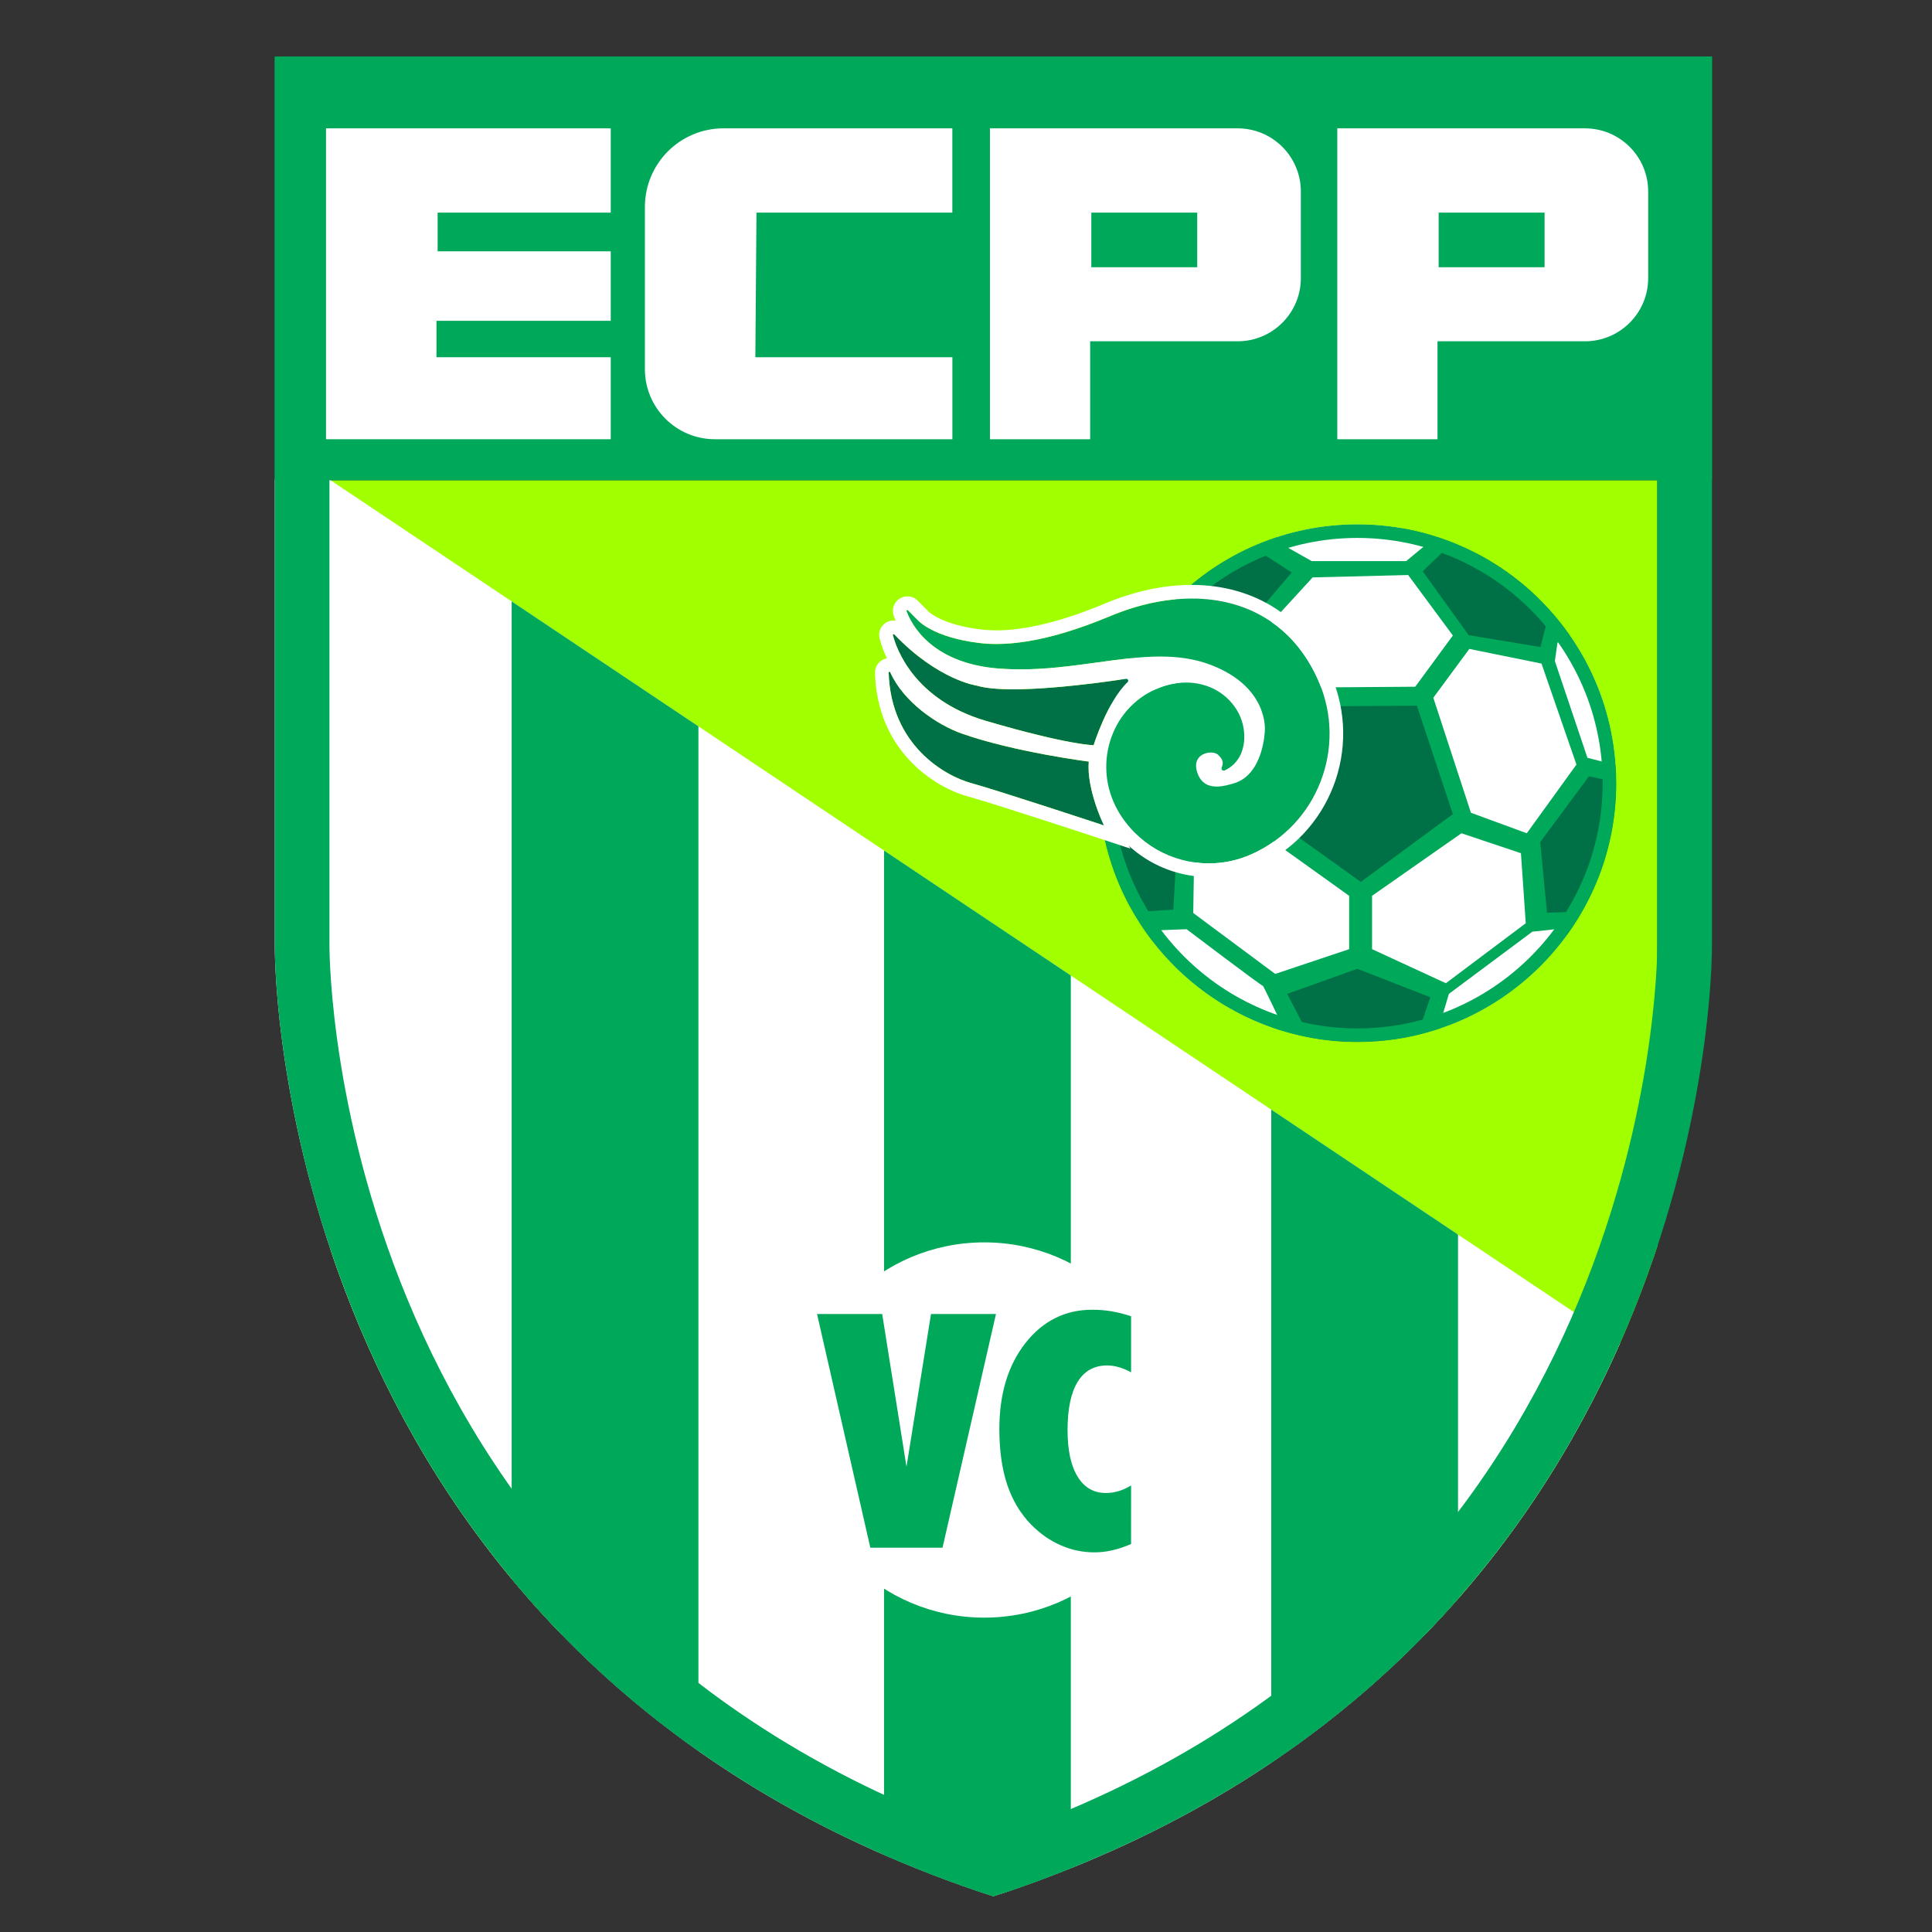 <?xml version="1.0" encoding="utf-8"?>
<!-- Generator: Adobe Illustrator 23.0.1, SVG Export Plug-In . SVG Version: 6.00 Build 0)  -->
<svg version="1.1" id="Layer_1" xmlns="http://www.w3.org/2000/svg" xmlns:xlink="http://www.w3.org/1999/xlink" x="0px" y="0px"
	 viewBox="0 0 600 600" style="enable-background:new 0 0 600 600;" xml:space="preserve">
<rect x="0" y="0" width="600" height="600" fill="#333333" stroke="none"/>
<style type="text/css">
	.st0{fill:#007046;}
	.st1{clip-path:url(#SVGID_2_);fill:#A2FF00;}
	.st2{clip-path:url(#SVGID_6_);}
	.st3{fill:#FFFFFF;}
	.st4{clip-path:url(#SVGID_8_);}
	.st5{fill:#00A859;}
	.st6{clip-path:url(#SVGID_10_);}
	.st7{clip-path:url(#SVGID_12_);}
	.st8{clip-path:url(#SVGID_14_);}
	.st9{fill:#A2FF00;}
</style>
<g id="Layer_6">
	<polygon class="st0" points="351.03,237.09 360.07,207.03 384.99,200.94 398.85,219.76 389.53,248.9 367.74,256.14 	"/>
</g>
<g id="Layer_1_copy">
	<g>
		<g>
			<defs>
				<path id="SVGID_1_" d="M313.45,17.58h-9.9H85.33c0,0,0,204.25,0,275.86c0,26.11,11.31,223.29,218.22,293.85l4.95,1.62l4.95-1.62
					c206.9-70.56,218.22-267.74,218.22-293.85c0-71.62,0-275.86,0-275.86L313.45,17.58L313.45,17.58z"/>
			</defs>
			<clipPath id="SVGID_2_">
				<use xlink:href="#SVGID_1_"  style="overflow:visible;"/>
			</clipPath>
			<rect x="102.66" y="149.14" class="st1" width="412.03" height="358.62"/>
		</g>
		<g>
			<defs>
				<path id="SVGID_4_" d="M313.45,17.58h-9.9H85.33c0,0,0,204.25,0,275.86c0,26.11,11.31,223.29,218.22,293.85l4.95,1.62l4.95-1.62
					c206.9-70.56,218.22-267.74,218.22-293.85c0-71.62,0-275.86,0-275.86L313.45,17.58L313.45,17.58z"/>
			</defs>
			<clipPath id="SVGID_6_">
				<use xlink:href="#SVGID_4_"  style="overflow:visible;"/>
			</clipPath>
			<g class="st2">
				<g>
					<path id="SVGID_3_" class="st3" d="M101.6,148.43l493.73,330.33l-265.26,153.5c0,0-194.52-12.73-196.64-16.27
						c-2.12-3.54-74.98-212.2-72.86-232.72s-10.6-217.15-10.6-217.15v-16.27L101.6,148.43z"/>
				</g>
				<g>
					<defs>
						<path id="SVGID_7_" d="M101.6,148.43l493.73,330.33l-265.26,153.5c0,0-194.52-12.73-196.64-16.27
							c-2.12-3.54-74.98-212.2-72.86-232.72s-10.6-217.15-10.6-217.15v-16.27L101.6,148.43z"/>
					</defs>
					<clipPath id="SVGID_8_">
						<use xlink:href="#SVGID_7_"  style="overflow:visible;"/>
					</clipPath>
					<g class="st4">
						<rect x="158.9" y="184.51" class="st5" width="58" height="423.7"/>
					</g>
				</g>
				<g>
					<defs>
						<path id="SVGID_9_" d="M101.6,148.43l493.73,330.33l-265.26,153.5c0,0-194.52-12.73-196.64-16.27
							c-2.12-3.54-74.98-212.2-72.86-232.72s-10.6-217.15-10.6-217.15v-16.27L101.6,148.43z"/>
					</defs>
					<clipPath id="SVGID_10_">
						<use xlink:href="#SVGID_9_"  style="overflow:visible;"/>
					</clipPath>
					<g class="st6">
						<rect x="274.55" y="184.51" class="st5" width="58" height="423.7"/>
					</g>
				</g>
				<g>
					<defs>
						<path id="SVGID_11_" d="M101.6,148.43l493.73,330.33l-265.26,153.5c0,0-194.52-12.73-196.64-16.27
							c-2.12-3.54-74.98-212.2-72.86-232.72s-10.6-217.15-10.6-217.15v-16.27L101.6,148.43z"/>
					</defs>
					<clipPath id="SVGID_12_">
						<use xlink:href="#SVGID_11_"  style="overflow:visible;"/>
					</clipPath>
					<g class="st7">
						<rect x="394.8" y="184.51" class="st5" width="58" height="423.7"/>
					</g>
				</g>
			</g>
		</g>
	</g>
	<path class="st5" d="M514.69,34.55v258.89c0,8.46-2.34,207.74-206.19,277.6c-203.85-69.86-206.19-269.15-206.19-277.6V34.55h201.24
		h9.9H514.69 M531.67,17.58H313.45h-9.9H85.33c0,0,0,204.25,0,275.86c0,26.11,11.31,223.29,218.22,293.85l4.95,1.62l4.95-1.62
		c206.9-70.56,218.22-267.74,218.22-293.85C531.67,221.82,531.67,17.58,531.67,17.58L531.67,17.58z"/>
	<rect x="85.33" y="17.58" class="st5" width="446.33" height="131.57"/>
	<g id="Layer_3">
	</g>
</g>
<g id="Layer_4">
	<g>
		<g>
			<circle id="SVGID_5_" class="st5" cx="421.56" cy="243.22" r="80.4"/>
		</g>
		<g>
			<defs>
				<circle id="SVGID_13_" cx="421.56" cy="243.22" r="80.4"/>
			</defs>
			<clipPath id="SVGID_14_">
				<use xlink:href="#SVGID_13_"  style="overflow:visible;"/>
			</clipPath>
			<g class="st8">
				<polygon class="st3" points="449.03,305.35 426.1,294.77 426.1,278.2 453.86,258.78 472.34,264.97 473.84,286.72 				"/>
				<path class="st0" d="M364.38,282.48l1.06-18.21l-12.91-17.75l-11.38,6.08c0,0,0.94,22.46,1.47,22.99s10.67,7.6,10.67,7.6
					L364.38,282.48z"/>
				<g>
					<polygon class="st3" points="451.2,197.36 439.52,213.27 406.38,213.51 392.99,195.31 407.65,179.32 437.32,178.58 					"/>
					<g>
						<polygon class="st3" points="478.73,206.08 489.58,237.44 474.16,258.78 456.81,252.41 445.13,216.69 456.31,201.53 						"/>
						<polygon class="st3" points="370.57,283.54 370.86,265.52 392.64,259.33 418.99,278.2 418.99,294.77 396.03,302.46 						"/>
						<polygon class="st0" points="440.01,219.15 451.2,252.82 422.61,273.88 393.76,253.22 404.5,219.39 						"/>
						<polygon class="st0" points="480.47,192.91 478.38,200.94 456.1,197.24 441.83,177.42 448.44,171.08 472.49,172.25 						"/>
						<polygon class="st3" points="483.69,199.6 482.88,205.31 492.99,235.34 505.26,238.5 503.01,208.06 489.81,196.14 						"/>
						<path class="st3" d="M397.74,317.49c0,0-5.54-11.67-5.54-11.32s-23.7-17.6-23.7-17.6l-9.67,0.38l-3.77,12.38l35.13,20.4
							L397.74,317.49z"/>
						<polygon class="st0" points="421.56,300.87 399.75,308.65 407.53,323.59 439.48,323.62 444.19,309.71 						"/>
						<polyline class="st3" points="407.35,174.25 436.71,174.25 444.19,168.06 414.25,154.45 401.16,161.7 395.86,167.77 						"/>
						<polygon class="st3" points="449.97,308.65 446.08,321.73 473.84,315.19 484.81,296.45 486.63,290.44 482.97,288.58 
							475.89,289.34 						"/>
						<polygon class="st0" points="480.44,283.46 488.7,283.18 509.56,254.36 505.49,243.69 493.47,241.1 478.32,261.53 						"/>
						<polyline class="st0" points="384.19,166.85 401.16,177.79 387.92,193.31 362.61,184.14 						"/>
					</g>
				</g>
			</g>
		</g>
	</g>
	<polygon class="st3" points="101.25,39.86 101.25,136.41 189.67,136.41 189.67,110.94 135.55,110.94 135.55,99.63 189.67,99.63 
		189.67,78.05 135.91,78.05 135.91,66.03 189.67,66.03 189.67,39.86 	"/>
	<path class="st3" d="M200.28,64.26v50.4c0,12.01,9.74,21.75,21.75,21.75h73.74v-25.46h-61.19l0.35-44.92h60.83V39.86h-71.09
		C211.2,39.86,200.28,50.78,200.28,64.26z"/>
	<g>
		<path class="st3" d="M384.36,39.86h-76.92v96.55h31.12v-30.42h45.8c10.84,0,19.63-8.79,19.63-19.63V59.49
			C403.99,48.64,395.2,39.86,384.36,39.86z M371.81,83h-32.89V66.03h32.89V83z"/>
	</g>
	<g>
		<path class="st3" d="M492.23,39.86h-76.92v96.55h31.12v-30.42h45.8c10.84,0,19.63-8.79,19.63-19.63V59.49
			C511.86,48.64,503.07,39.86,492.23,39.86z M479.68,83h-32.89V66.03h32.89V83z"/>
	</g>
	<path class="st5" d="M421.56,167.06c41.99,0,76.16,34.16,76.16,76.16s-34.16,76.16-76.16,76.16s-76.16-34.16-76.16-76.16
		S379.56,167.06,421.56,167.06 M421.56,162.82c-44.4,0-80.4,36-80.4,80.4s36,80.4,80.4,80.4s80.4-36,80.4-80.4
		S465.96,162.82,421.56,162.82L421.56,162.82z"/>
	<path class="st9" d="M421.56,162.82c44.4,0,80.4,36,80.4,80.4s-36,80.4-80.4,80.4s-80.4-36-80.4-80.4S377.15,162.82,421.56,162.82
		 M421.56,160.69c-45.5,0-82.52,37.02-82.52,82.52s37.02,82.52,82.52,82.52s82.52-37.02,82.52-82.52S467.06,160.69,421.56,160.69
		L421.56,160.69z"/>
</g>
<g id="Layer_8">
	<g>
		<rect x="350.39" y="204.51" class="st3" width="16" height="9.67"/>
		<g>
			<g>
				<path class="st5" d="M379.38,238.48c-0.17,0.55,0.41,1.03,0.93,0.79c7.12-3.29,7.21-12.22,4.42-17.65
					c-4.48-8.73-15.31-12.27-25.87-7.55c-14.22,6.36-19.45,23.95-11.75,37.54c8.17,14.42,26.04,20.57,41.48,13.72
					c20.59-9.13,29.92-33.3,20.83-53.99c-11.36-25.86-38.32-30.91-64.33-20.11c-9.61,3.99-26.3,10.19-40.77,8.49
					s-19.16-6.98-19.16-6.98l-3.19-3.21c-0.2-0.2-0.53,0.01-0.43,0.27c1.33,3.71,7.38,16.24,28.8,17.85
					c25.17,1.89,46.91-8.36,65.75-1.13c18,6.91,16.72,20.36,16.72,20.36s-0.34,13.81-9.77,16.45c-2.86,0.8-8.95,2.73-11.11-3.11
					c-2.35-6.32,4.55-7.48,6.32-5.83C380.34,236.32,379.74,237.34,379.38,238.48z"/>
				<path class="st3" d="M370.12,185.89c16.81,0,31.62,7.97,39.3,25.45c9.09,20.69-0.24,44.86-20.83,53.99
					c-4.28,1.9-8.75,2.8-13.15,2.8c-11.46,0-22.43-6.1-28.33-16.52c-7.7-13.59-2.47-31.19,11.75-37.54c3.2-1.43,6.42-2.1,9.48-2.1
					c7.06,0,13.27,3.57,16.39,9.65c2.79,5.43,2.69,14.36-4.42,17.65c-0.09,0.04-0.19,0.06-0.28,0.06c-0.42,0-0.79-0.41-0.65-0.86
					c0.36-1.13,0.96-2.16-1.13-4.1c-0.47-0.44-1.29-0.67-2.21-0.67c-2.56,0-5.84,1.86-4.11,6.51c1.19,3.2,3.55,4.07,5.91,4.07
					c1.95,0,3.91-0.59,5.2-0.96c9.43-2.64,9.77-16.45,9.77-16.45s1.28-13.45-16.72-20.36c-5.04-1.93-10.28-2.62-15.74-2.62
					c-13.19,0-27.65,3.98-43.52,3.98c-2.14,0-4.3-0.07-6.49-0.24c-21.41-1.61-27.47-14.14-28.8-17.85
					c-0.07-0.19,0.09-0.35,0.25-0.35c0.06,0,0.13,0.02,0.18,0.08l3.19,3.21c0,0,4.7,5.29,19.16,6.98c1.68,0.2,3.39,0.29,5.12,0.29
					c13.13,0,27.15-5.25,35.65-8.78C353.52,187.72,362.05,185.89,370.12,185.89 M370.12,181.65L370.12,181.65
					c-8.65,0-17.61,1.9-26.66,5.66c-5.04,2.09-20.37,8.46-34.02,8.46c-1.6,0-3.16-0.09-4.62-0.26c-12.31-1.45-16.45-5.55-16.48-5.59
					l-0.08-0.09l-0.08-0.09l-3.19-3.21c-0.85-0.86-1.99-1.33-3.19-1.33c-1.47,0-2.85,0.72-3.69,1.92s-1.05,2.73-0.55,4.11
					c1.58,4.39,8.57,18.85,32.47,20.64c2.2,0.16,4.49,0.25,6.81,0.25c8.59,0,16.6-1.1,24.35-2.17c6.77-0.93,13.17-1.81,19.17-1.81
					c1.01,0,1.99,0.02,2.93,0.07c-2.07,0.41-4.13,1.07-6.15,1.97c-7.77,3.47-13.54,9.91-16.24,18.12
					c-2.76,8.41-1.84,17.67,2.53,25.39c6.53,11.52,18.8,18.67,32.02,18.67c5.13,0,10.14-1.06,14.87-3.16
					c22.69-10.06,33.01-36.79,23-59.58C405.49,191.85,389.75,181.65,370.12,181.65L370.12,181.65z"/>
			</g>
			<g>
				<path class="st0" d="M277.73,197.01c-0.18-0.19-0.51-0.04-0.45,0.21c1.02,3.98,6.45,20.07,28.92,26.66
					c25.74,7.55,33.44,7.55,33.44,7.55s4.15-13.49,10.55-19.58c0.43-0.41,0.09-1.12-0.5-1.03c-8.03,1.22-36.2,5.18-46.31,2.11
					C303.39,212.93,291.37,211.29,277.73,197.01z"/>
				<path class="st3" d="M277.53,196.92c0.07,0,0.14,0.03,0.2,0.09c13.64,14.28,25.65,15.92,25.65,15.92
					c2.71,0.82,6.72,1.14,11.29,1.14c12.47,0,29.14-2.36,35.02-3.25c0.03-0.01,0.07-0.01,0.1-0.01c0.53,0,0.81,0.65,0.4,1.04
					c-6.39,6.1-10.55,19.58-10.55,19.58s-7.7,0-33.44-7.55c-22.47-6.59-27.9-22.68-28.92-26.66
					C277.24,197.05,277.38,196.92,277.53,196.92 M277.53,192.68c-1.38,0-2.71,0.65-3.56,1.74c-0.85,1.1-1.14,2.5-0.8,3.86
					c1.32,5.16,7.51,22.54,31.83,29.68c25.58,7.51,33.78,7.72,34.63,7.72h3.13l0.92-2.99c1.07-3.46,4.85-13.4,9.42-17.76
					c1.45-1.38,1.9-3.47,1.16-5.31c-0.74-1.85-2.5-3.04-4.49-3.04h-0.32l-0.42,0.06c-6.33,0.96-22.34,3.2-34.38,3.2
					c-5.71,0-8.62-0.52-10.06-0.96l-0.32-0.1l-0.33-0.05c-0.08-0.01-10.88-1.79-23.16-14.65
					C279.95,193.19,278.76,192.68,277.53,192.68L277.53,192.68z"/>
			</g>
			<g>
				<path class="st0" d="M338.14,236.53c0,0-23.17-2.96-39.5-8.73c-7.61-2.69-18.01-9.74-22.16-19.02c-0.12-0.28-0.51-0.17-0.5,0.13
					c0.69,22.53,17.42,32.05,25.68,34.31s41.17,13.13,41.17,13.13S337.38,245.1,338.14,236.53z"/>
				<path class="st3" d="M276.24,208.61c0.09,0,0.18,0.05,0.23,0.16c4.15,9.29,14.56,16.33,22.16,19.02
					c16.32,5.77,39.5,8.73,39.5,8.73c-0.76,8.58,4.7,19.82,4.7,19.82s-32.91-10.87-41.17-13.13c-8.27-2.27-24.99-11.79-25.68-34.31
					C275.97,208.72,276.11,208.61,276.24,208.61 M276.24,204.37c-1.21,0-2.39,0.5-3.23,1.37c-0.85,0.87-1.31,2.07-1.27,3.3
					c0.74,24.19,18.45,35.44,28.8,38.28c8.07,2.21,40.64,12.96,40.97,13.07l9.53,3.15l-4.38-9.03c-1.37-2.84-4.82-11.55-4.29-17.59
					l0.36-4.07l-4.05-0.52c-0.23-0.03-22.93-2.97-38.62-8.52c-7.21-2.55-16.29-9.12-19.71-16.75
					C279.63,205.42,278.01,204.37,276.24,204.37L276.24,204.37z"/>
			</g>
		</g>
	</g>
</g>
<g id="Layer_10">
	<circle class="st3" cx="305.67" cy="444.1" r="58.27"/>
	<g>
		<path class="st5" d="M253.74,408.08h20.23l7.55,47.42l7.61-47.42h20.18l-16.6,72.57h-22.42L253.74,408.08z"/>
		<path class="st5" d="M351.26,479.51c-1.99,0.86-3.92,1.51-5.79,1.94s-3.74,0.65-5.59,0.65c-3.65,0-7.14-0.74-10.49-2.21
			c-3.35-1.47-6.41-3.62-9.19-6.44c-3.31-3.41-5.78-7.55-7.41-12.4c-1.62-4.85-2.43-10.59-2.43-17.22c0-10.97,2.71-19.89,8.13-26.77
			c5.42-6.87,12.33-10.31,20.75-10.31c2.09,0,4.13,0.17,6.14,0.52c2,0.35,3.97,0.85,5.89,1.52v17.4c-1.26-0.7-2.52-1.23-3.78-1.59
			s-2.47-0.55-3.63-0.55c-4.04,0-7.11,1.7-9.19,5.1s-3.13,8.39-3.13,14.98c0,6.23,1.04,11.04,3.11,14.44c2.07,3.4,5,5.09,8.77,5.09
			c1.39,0,2.74-0.2,4.05-0.6s2.58-0.98,3.8-1.74L351.26,479.51L351.26,479.51z"/>
	</g>
</g>
</svg>
